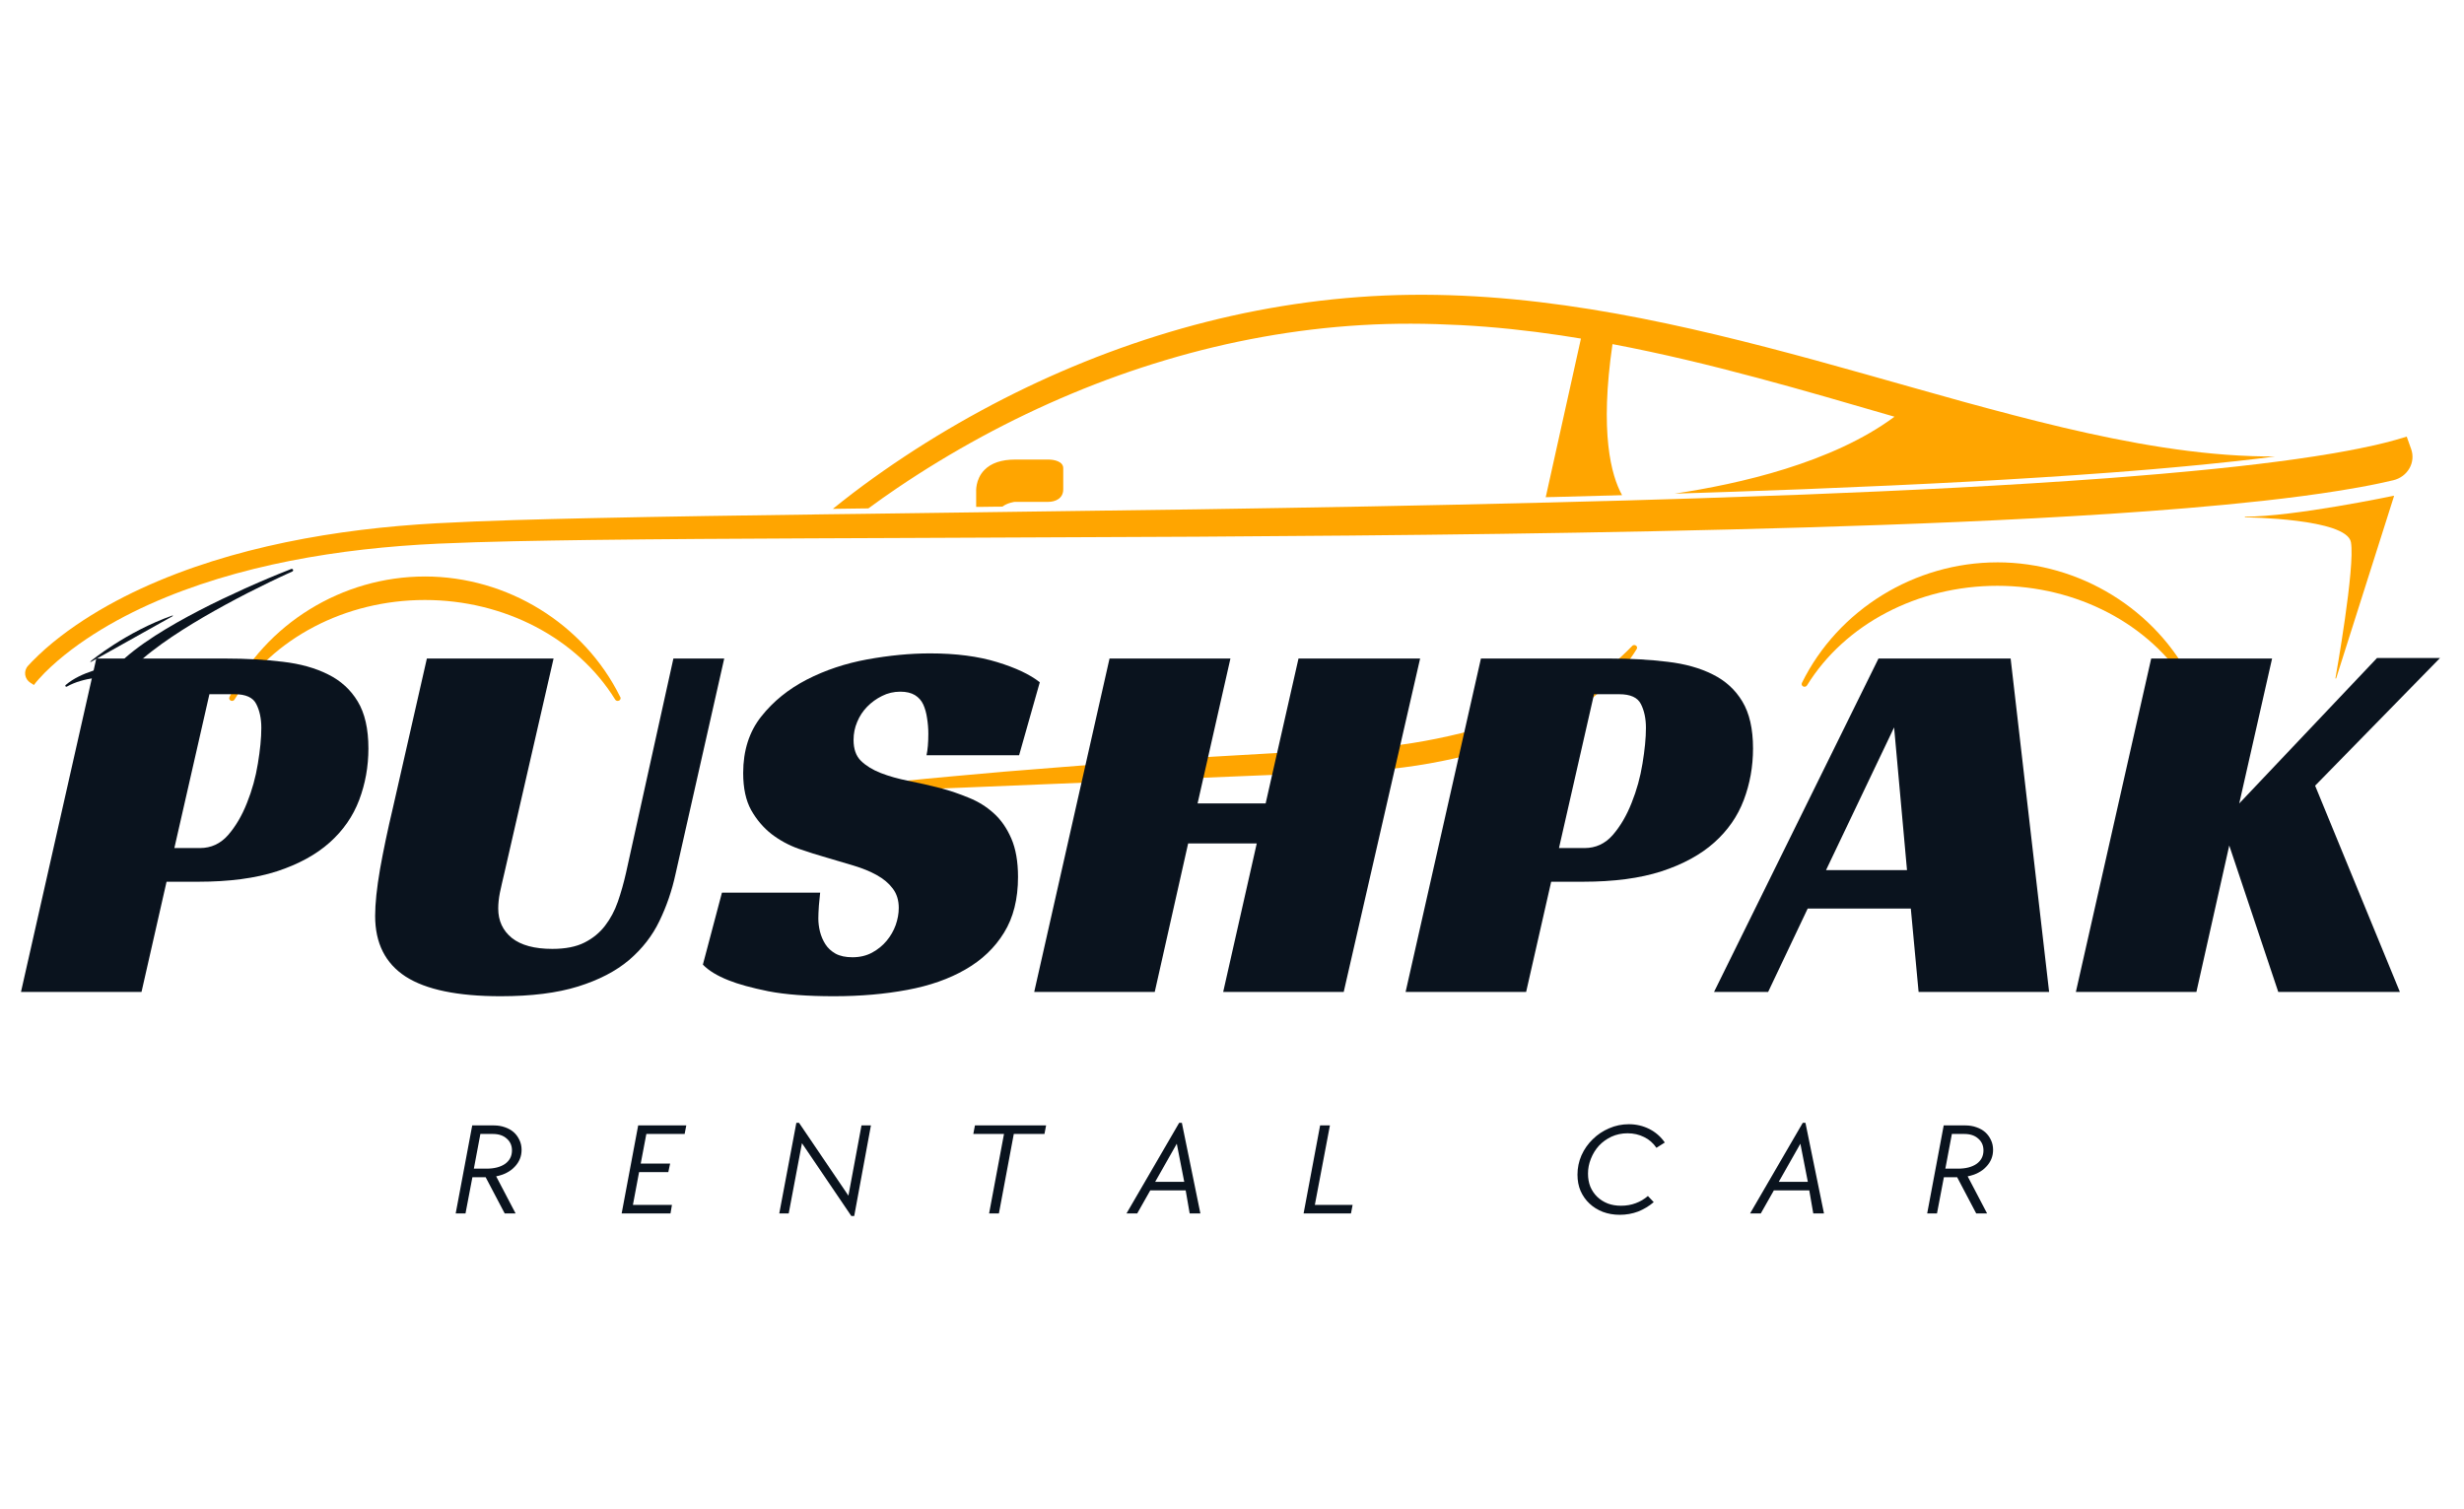 <?xml version="1.0" encoding="UTF-8" standalone="no"?>
<!-- Created with Inkscape (http://www.inkscape.org/) -->

<svg
   width="240"
   height="147"
   viewBox="0 0 63.5 38.894"
   version="1.1"
   id="svg5"
   xml:space="preserve"
   inkscape:export-filename="custom-12.png"
   inkscape:export-xdpi="96"
   inkscape:export-ydpi="96"
   xmlns:inkscape="http://www.inkscape.org/namespaces/inkscape"
   xmlns:sodipodi="http://sodipodi.sourceforge.net/DTD/sodipodi-0.dtd"
   xmlns="http://www.w3.org/2000/svg"
   xmlns:svg="http://www.w3.org/2000/svg"><sodipodi:namedview
     id="namedview7"
     pagecolor="#ffffff"
     bordercolor="#000000"
     borderopacity="0.25"
     inkscape:showpageshadow="2"
     inkscape:pageopacity="0.0"
     inkscape:pagecheckerboard="0"
     inkscape:deskcolor="#d1d1d1"
     inkscape:document-units="mm"
     showgrid="false" /><defs
     id="defs2"><clipPath
       id="af8e712120"><path
         d="M 154,142.711 H 279 V 163 H 154 Z m 0,0"
         clip-rule="nonzero"
         id="path289" /></clipPath><clipPath
       id="c7d6f990c8"><path
         d="m 155.352,175.008 h 68.316 v 13.453 h -68.316 z m 0,0"
         clip-rule="nonzero"
         id="path292" /></clipPath><clipPath
       id="f48ccbf043"><path
         d="M 84.824,155.793 H 290.324 v 22.914 H 84.824 Z m 0,0"
         clip-rule="nonzero"
         id="path295" /></clipPath></defs><g
     inkscape:label="Layer 1"
     inkscape:groupmode="layer"
     id="layer1"><g
       id="g1224"
       transform="matrix(0.269,0,0,0.215,-18.704,-20.27)"><g
         id="g602"
         transform="matrix(1.113,0,0,1.311,-22.473,-57.841)"><path
           fill="#0a131e"
           d="m 107.887,168.121 c -0.027,-0.062 -0.098,-0.09 -0.16,-0.066 l -0.004,0.004 c -1.352,0.559 -2.68,1.16 -4,1.789 -1.316,0.633 -2.625,1.293 -3.91,2 -1.289,0.711 -2.559,1.465 -3.793,2.305 -0.613,0.422 -1.223,0.867 -1.812,1.352 -0.484,0.402 -0.957,0.828 -1.406,1.312 -0.031,0.004 -0.066,0.012 -0.102,0.016 -0.23,0.043 -0.457,0.086 -0.684,0.137 -0.449,0.102 -0.891,0.227 -1.324,0.379 -0.859,0.301 -1.703,0.703 -2.363,1.301 l -0.016,0.008 c -0.031,0.031 -0.039,0.082 -0.016,0.117 0.027,0.047 0.082,0.059 0.125,0.031 0.715,-0.43 1.543,-0.656 2.375,-0.789 0.418,-0.066 0.84,-0.105 1.262,-0.125 0.422,-0.016 0.852,-0.019 1.266,0.008 l 0.066,0.008 0.043,-0.055 c 0.891,-1.129 2.008,-2.07 3.152,-2.953 1.156,-0.879 2.363,-1.68 3.598,-2.449 1.234,-0.762 2.492,-1.488 3.766,-2.184 1.277,-0.691 2.566,-1.359 3.875,-1.984 0.059,-0.027 0.086,-0.098 0.062,-0.16"
           fill-opacity="1"
           fill-rule="nonzero"
           id="path304" /><path
           fill="#0a131e"
           d="m 90.469,176.555 c 0.004,0 0.012,0 0.016,-0.004 l 7.047,-4.188 c 0.012,-0.008 0.016,-0.023 0.008,-0.039 -0.004,-0.016 -0.02,-0.023 -0.035,-0.016 -4.016,1.504 -7.027,4.168 -7.055,4.191 -0.012,0.012 -0.016,0.031 -0.004,0.043 0.004,0.008 0.016,0.012 0.023,0.012"
           fill-opacity="1"
           fill-rule="nonzero"
           id="path306" /><path
           fill="#ffa500"
           d="m 288.723,161.371 c -0.008,-0.008 -0.019,-0.012 -0.031,-0.008 -0.086,0.019 -8.582,1.91 -12.77,1.91 -0.019,0 -0.031,0.012 -0.031,0.027 0,0.019 0.012,0.031 0.031,0.031 0.086,0.004 8.727,0.102 9.102,2.273 0.383,2.23 -1.312,12.332 -1.332,12.434 0,0.016 0.008,0.031 0.023,0.035 0.004,0 0.008,0 0.008,0 0.012,0 0.023,-0.008 0.031,-0.023 l 4.977,-16.648 c 0,-0.012 0,-0.023 -0.008,-0.031"
           fill-opacity="1"
           fill-rule="nonzero"
           id="path308" /><g
           clip-path="url(#af8e712120)"
           id="g312"><path
             fill="#ffa500"
             d="m 157.414,162.512 c 0.809,-0.633 1.633,-1.25 2.469,-1.852 2.352,-1.691 4.793,-3.262 7.301,-4.707 5.016,-2.883 10.32,-5.258 15.805,-6.996 5.484,-1.742 11.156,-2.84 16.859,-3.199 1.43,-0.09 2.844,-0.133 4.293,-0.129 1.406,0 2.852,0.055 4.273,0.129 2.859,0.16 5.719,0.484 8.566,0.934 0.59,0.094 1.176,0.191 1.766,0.297 l -3.031,14.504 c 0.086,0 0.172,-0.008 0.258,-0.008 h 0.019 c 0.035,0 0.07,-0.004 0.102,-0.004 0.086,0 0.172,-0.004 0.266,-0.008 0.039,0 0.078,0 0.113,0 1.555,-0.043 2.934,-0.082 4.219,-0.121 h 0.008 l 0.793,-0.019 0.047,-0.004 0.191,-0.004 c 0.055,0 0.105,-0.004 0.164,-0.008 0.082,0 0.16,-0.004 0.25,-0.004 0.043,0 0.09,-0.004 0.141,-0.008 -0.945,-1.816 -1.934,-5.723 -0.824,-13.809 4.18,0.84 8.336,1.906 12.48,3.086 3.93,1.113 7.848,2.336 11.793,3.551 -5.344,4.219 -13.391,6.156 -18.926,7.031 0.68,-0.019 1.359,-0.043 2.043,-0.066 l 0.645,-0.023 h 0.004 c 0.738,-0.023 1.48,-0.051 2.223,-0.078 2.082,-0.074 4.164,-0.156 6.23,-0.238 10.52,-0.441 18.562,-0.902 26.086,-1.496 0.121,-0.008 0.242,-0.016 0.359,-0.027 0.562,-0.047 1.129,-0.09 1.691,-0.141 1.258,-0.105 2.445,-0.211 3.594,-0.324 0.379,-0.035 0.746,-0.074 1.117,-0.109 h 0.004 c 0.098,-0.008 0.195,-0.019 0.293,-0.031 0.277,-0.023 0.551,-0.051 0.82,-0.082 0.094,-0.012 0.191,-0.019 0.285,-0.027 0.363,-0.039 0.723,-0.078 1.094,-0.121 1.23,-0.129 2.48,-0.277 3.719,-0.434 0.516,-0.066 1.008,-0.133 1.484,-0.199 -0.297,0.004 -0.59,0.004 -0.891,-0.004 -2.926,-0.039 -5.852,-0.352 -8.75,-0.824 -5.801,-0.953 -11.492,-2.52 -17.152,-4.164 -5.66,-1.66 -11.297,-3.43 -16.996,-4.996 -5.699,-1.566 -11.465,-2.949 -17.324,-3.824 -5.855,-0.875 -11.82,-1.234 -17.738,-0.766 -5.914,0.457 -11.766,1.676 -17.391,3.551 -5.629,1.875 -11.039,4.387 -16.141,7.418 -2.547,1.512 -5.02,3.152 -7.406,4.922 -1.191,0.883 -2.359,1.797 -3.5,2.75 -0.289,0.238 -0.574,0.48 -0.859,0.727 0.809,-0.008 1.613,-0.023 2.422,-0.035 l 0.641,-0.008"
             fill-opacity="1"
             fill-rule="nonzero"
             id="path310" /></g><path
           fill="#ffa500"
           d="m 166.809,162.379 h 0.125 l 1.336,-0.019 0.141,-0.004 h 0.344 l 0.191,-0.004 c 0.445,-0.352 1.031,-0.43 1.062,-0.434 h 2.887 c 0.594,0 1.289,-0.297 1.289,-1.141 v -1.938 c 0,-0.625 -0.797,-0.789 -1.27,-0.789 h -2.867 c -1.18,0 -2.07,0.32 -2.652,0.953 -0.797,0.871 -0.707,2 -0.707,2.039 v 1.336 h 0.121"
           fill-opacity="1"
           fill-rule="nonzero"
           id="path314" /><path
           fill="#ffa500"
           d="m 119.234,168.742 c -7.113,0 -13.715,4.328 -16.82,11.027 -0.055,0.117 -0.008,0.262 0.109,0.32 0.117,0.062 0.258,0.019 0.324,-0.094 3.27,-5.617 9.547,-9.105 16.387,-9.105 6.84,0 13.117,3.488 16.383,9.105 0.047,0.078 0.129,0.121 0.215,0.121 0,0 0.004,0 0.004,0 0.137,0 0.246,-0.109 0.246,-0.246 0,-0.055 -0.016,-0.102 -0.047,-0.145 -3.113,-6.672 -9.703,-10.984 -16.801,-10.984"
           fill-opacity="1"
           fill-rule="nonzero"
           id="path316" /><path
           fill="#ffa500"
           d="m 254.586,167.449 c -7.109,0 -13.715,4.328 -16.82,11.023 -0.055,0.121 -0.008,0.262 0.109,0.324 0.117,0.062 0.262,0.019 0.328,-0.094 3.266,-5.617 9.543,-9.109 16.383,-9.109 6.84,0 13.121,3.492 16.387,9.109 0.043,0.078 0.129,0.121 0.211,0.121 0.004,0 0.004,0 0.004,0 0.137,0 0.246,-0.109 0.246,-0.246 0,-0.055 -0.016,-0.105 -0.047,-0.145 -3.113,-6.672 -9.703,-10.984 -16.801,-10.984"
           fill-opacity="1"
           fill-rule="nonzero"
           id="path318" /><g
           clip-path="url(#c7d6f990c8)"
           id="g322"><path
             fill="#ffa500"
             d="m 223.156,175.09 -0.035,0.039 c -2.012,2.203 -4.297,3.844 -6.805,5.078 -2.496,1.25 -5.156,2.152 -7.895,2.863 -2.73,0.711 -5.566,1.211 -8.391,1.402 l -4.402,0.219 -4.438,0.273 c -2.957,0.184 -5.914,0.348 -8.871,0.578 -2.953,0.219 -5.91,0.414 -8.863,0.676 l -4.434,0.375 -4.43,0.422 c -2.949,0.281 -5.902,0.605 -8.852,0.965 l -0.019,0.004 c -0.125,0.016 -0.219,0.125 -0.215,0.254 0.008,0.137 0.121,0.242 0.258,0.234 l 35.512,-1.551 8.883,-0.387 c 2.973,-0.195 5.926,-0.672 8.805,-1.438 2.875,-0.777 5.691,-1.863 8.246,-3.434 1.273,-0.785 2.477,-1.695 3.555,-2.746 1.078,-1.047 2.023,-2.238 2.781,-3.543 0.055,-0.098 0.039,-0.223 -0.047,-0.301 -0.098,-0.09 -0.254,-0.086 -0.344,0.016"
             fill-opacity="1"
             fill-rule="nonzero"
             id="path320" /></g><g
           clip-path="url(#f48ccbf043)"
           id="g326"><path
             fill="#ffa500"
             d="m 289.828,155.953 c -1.262,0.422 -2.555,0.754 -3.867,1.035 -0.066,0.016 -0.133,0.031 -0.203,0.047 -0.738,0.16 -1.484,0.301 -2.23,0.441 -2.141,0.387 -4.293,0.699 -6.449,0.977 -1.242,0.156 -2.484,0.305 -3.73,0.438 -0.367,0.039 -0.73,0.082 -1.098,0.117 -0.367,0.039 -0.734,0.078 -1.105,0.113 -1.668,0.168 -3.34,0.324 -5.016,0.461 -0.684,0.062 -1.367,0.117 -2.051,0.172 -8.688,0.684 -17.395,1.133 -26.105,1.496 -3.035,0.121 -6.07,0.234 -9.105,0.34 -1,0.035 -2,0.066 -3,0.098 h -0.008 c -1.098,0.039 -2.195,0.074 -3.293,0.105 -0.137,0.004 -0.277,0.008 -0.414,0.012 -0.137,0.004 -0.273,0.008 -0.414,0.012 -0.32,0.012 -0.641,0.016 -0.961,0.027 -0.023,0 -0.047,0 -0.07,0 h -0.004 c -1.441,0.047 -2.887,0.086 -4.332,0.121 -0.125,0.008 -0.254,0.008 -0.379,0.012 -0.129,0.004 -0.254,0.008 -0.379,0.008 -9.98,0.27 -19.957,0.453 -29.938,0.617 l -17.133,0.246 h -0.133 l -0.133,0.004 -1.344,0.019 -0.125,0.004 h -0.121 l -7.172,0.102 -2.734,0.039 c -1.004,0.012 -2.004,0.027 -3.008,0.039 -6.805,0.098 -13.613,0.199 -20.422,0.355 -4.363,0.105 -8.723,0.215 -13.086,0.465 -4.367,0.254 -8.727,0.797 -13.012,1.738 -4.277,0.945 -8.488,2.293 -12.441,4.23 -1.977,0.969 -3.883,2.09 -5.664,3.391 -0.891,0.652 -1.75,1.352 -2.562,2.105 -0.402,0.383 -0.797,0.773 -1.172,1.184 -0.113,0.125 -0.227,0.25 -0.336,0.379 -0.414,0.48 -0.312,1.215 0.215,1.566 l 0.289,0.191 c 0.047,-0.07 0.125,-0.176 0.195,-0.266 0.074,-0.098 0.152,-0.191 0.234,-0.285 0.16,-0.191 0.328,-0.383 0.504,-0.57 0.352,-0.371 0.719,-0.734 1.105,-1.086 0.766,-0.699 1.586,-1.355 2.438,-1.965 1.711,-1.227 3.551,-2.281 5.457,-3.195 3.832,-1.828 7.93,-3.098 12.113,-3.98 4.18,-0.875 8.457,-1.363 12.746,-1.574 4.312,-0.203 8.672,-0.27 13.023,-0.336 6.305,-0.082 12.617,-0.121 18.938,-0.148 0.598,-0.004 1.195,-0.004 1.793,-0.008 1.805,-0.008 3.609,-0.016 5.418,-0.023 l 26.168,-0.121 c 17.453,-0.113 34.906,-0.301 52.383,-0.848 8.738,-0.277 17.48,-0.641 26.238,-1.246 4.383,-0.309 8.766,-0.676 13.168,-1.191 2.203,-0.262 4.41,-0.559 6.637,-0.941 1.113,-0.191 2.23,-0.402 3.359,-0.656 0.387,-0.09 0.773,-0.18 1.164,-0.277 1.246,-0.312 1.957,-1.637 1.543,-2.859 l -0.379,-1.129"
             fill-opacity="1"
             fill-rule="nonzero"
             id="path324" /></g><g
           fill="#0a131e"
           fill-opacity="1"
           id="g334"><g
             transform="translate(84.469,206.726)"
             id="g332"><g
               id="g330"><path
                 d="m 15.406,-13.156 c 0.957,0 1.766,-0.395 2.422,-1.188 0.656,-0.801 1.195,-1.781 1.625,-2.938 0.438,-1.156 0.75,-2.352 0.938,-3.594 0.195,-1.25 0.297,-2.336 0.297,-3.266 0,-0.863 -0.148,-1.594 -0.438,-2.188 -0.281,-0.594 -0.902,-0.891 -1.859,-0.891 H 16.219 l -3.016,14.062 z m -2.875,3.078 L 10.375,0 H 0 L 6.484,-30.484 H 17.562 c 1.82,0 3.484,0.102 4.984,0.297 1.508,0.188 2.805,0.574 3.891,1.156 1.094,0.574 1.941,1.398 2.547,2.469 0.613,1.074 0.922,2.508 0.922,4.297 0,1.656 -0.266,3.23 -0.797,4.719 -0.531,1.492 -1.383,2.789 -2.547,3.891 -1.168,1.105 -2.68,1.98 -4.531,2.625 -1.855,0.637 -4.109,0.953 -6.766,0.953 z m 0,0"
                 id="path328" /></g></g></g><g
           fill="#0a131e"
           fill-opacity="1"
           id="g342"><g
             transform="translate(113.269,206.726)"
             id="g340"><g
               id="g338"><path
                 d="m 12.812,-10.891 c -0.156,0.699 -0.289,1.309 -0.391,1.828 -0.094,0.512 -0.141,0.992 -0.141,1.438 0,1.117 0.391,2.012 1.172,2.688 0.789,0.668 1.953,1 3.484,1 1.125,0 2.047,-0.191 2.766,-0.578 0.719,-0.383 1.305,-0.895 1.766,-1.531 0.469,-0.645 0.836,-1.379 1.109,-2.203 0.27,-0.832 0.504,-1.711 0.703,-2.641 l 4.078,-19.594 h 4.375 l -4.188,19.688 c -0.312,1.531 -0.777,2.969 -1.391,4.312 -0.605,1.344 -1.477,2.531 -2.609,3.562 -1.137,1.023 -2.602,1.828 -4.391,2.422 -1.793,0.594 -4.016,0.891 -6.672,0.891 -3.688,0 -6.414,-0.598 -8.172,-1.797 -1.75,-1.207 -2.625,-3.055 -2.625,-5.547 0,-1.125 0.141,-2.551 0.422,-4.281 0.289,-1.727 0.66,-3.598 1.109,-5.609 l 2.922,-13.641 h 10.906 z m 0,0"
                 id="path336" /></g></g></g><g
           fill="#0a131e"
           fill-opacity="1"
           id="g350"><g
             transform="translate(143.509,206.726)"
             id="g348"><g
               id="g346"><path
                 d="m 18.906,-21.641 c 0.102,-0.488 0.156,-1.145 0.156,-1.969 0,-0.488 -0.039,-0.961 -0.109,-1.422 -0.062,-0.469 -0.172,-0.883 -0.328,-1.25 -0.156,-0.363 -0.398,-0.648 -0.719,-0.859 -0.324,-0.207 -0.742,-0.312 -1.25,-0.312 -0.574,0 -1.102,0.133 -1.578,0.391 -0.48,0.25 -0.906,0.578 -1.281,0.984 -0.367,0.398 -0.652,0.859 -0.859,1.391 -0.211,0.523 -0.312,1.07 -0.312,1.641 0,0.836 0.211,1.477 0.641,1.922 0.438,0.449 1.004,0.82 1.703,1.109 0.707,0.293 1.508,0.531 2.406,0.719 0.895,0.188 1.82,0.414 2.781,0.672 0.801,0.23 1.602,0.523 2.406,0.875 0.801,0.344 1.508,0.812 2.125,1.406 0.625,0.594 1.129,1.367 1.516,2.312 0.383,0.938 0.578,2.109 0.578,3.516 0,2.023 -0.402,3.719 -1.203,5.094 -0.793,1.375 -1.898,2.496 -3.312,3.359 C 20.859,-1.195 19.188,-0.57 17.25,-0.188 15.32,0.195 13.219,0.391 10.938,0.391 8.633,0.391 6.754,0.238 5.297,-0.062 3.848,-0.375 2.707,-0.707 1.875,-1.062 0.883,-1.477 0.145,-1.957 -0.344,-2.5 L 1.297,-9.078 H 9.75 c -0.031,0.293 -0.07,0.688 -0.109,1.188 -0.031,0.492 -0.047,0.883 -0.047,1.172 0,0.387 0.047,0.789 0.141,1.203 0.102,0.418 0.258,0.805 0.469,1.156 0.207,0.344 0.5,0.633 0.875,0.859 0.383,0.219 0.867,0.328 1.453,0.328 0.633,0 1.195,-0.141 1.688,-0.422 0.5,-0.289 0.914,-0.648 1.25,-1.078 0.344,-0.438 0.602,-0.914 0.781,-1.438 0.176,-0.531 0.266,-1.055 0.266,-1.578 0,-0.695 -0.172,-1.285 -0.516,-1.766 -0.336,-0.477 -0.789,-0.883 -1.359,-1.219 -0.574,-0.344 -1.242,-0.633 -2,-0.875 -0.75,-0.238 -1.527,-0.484 -2.328,-0.734 -0.762,-0.227 -1.57,-0.5 -2.422,-0.812 C 7.047,-13.414 6.27,-13.863 5.562,-14.438 4.863,-15.02 4.281,-15.75 3.812,-16.625 3.352,-17.508 3.125,-18.641 3.125,-20.016 c 0,-2.051 0.516,-3.77 1.547,-5.156 1.039,-1.395 2.352,-2.523 3.938,-3.391 1.582,-0.863 3.316,-1.477 5.203,-1.844 1.895,-0.363 3.691,-0.547 5.391,-0.547 2.238,0 4.164,0.266 5.781,0.797 1.613,0.523 2.836,1.137 3.672,1.844 l -1.781,6.672 z m 0,0"
                 id="path344" /></g></g></g><g
           fill="#0a131e"
           fill-opacity="1"
           id="g358"><g
             transform="translate(171.685,206.726)"
             id="g356"><g
               id="g354"><path
                 d="m 26.641,0 h -10.375 L 19.156,-13.578 H 13.25 L 10.375,0 H 0 l 6.484,-30.484 h 10.406 l -2.828,13.25 h 5.859 l 2.828,-13.25 h 10.469 z m 0,0"
                 id="path352" /></g></g></g><g
           fill="#0a131e"
           fill-opacity="1"
           id="g366"><g
             transform="translate(203.653,206.726)"
             id="g364"><g
               id="g362"><path
                 d="m 15.406,-13.156 c 0.957,0 1.766,-0.395 2.422,-1.188 0.656,-0.801 1.195,-1.781 1.625,-2.938 0.438,-1.156 0.75,-2.352 0.938,-3.594 0.195,-1.25 0.297,-2.336 0.297,-3.266 0,-0.863 -0.148,-1.594 -0.438,-2.188 -0.281,-0.594 -0.902,-0.891 -1.859,-0.891 H 16.219 l -3.016,14.062 z m -2.875,3.078 L 10.375,0 H 0 L 6.484,-30.484 H 17.562 c 1.82,0 3.484,0.102 4.984,0.297 1.508,0.188 2.805,0.574 3.891,1.156 1.094,0.574 1.941,1.398 2.547,2.469 0.613,1.074 0.922,2.508 0.922,4.297 0,1.656 -0.266,3.23 -0.797,4.719 -0.531,1.492 -1.383,2.789 -2.547,3.891 -1.168,1.105 -2.68,1.98 -4.531,2.625 -1.855,0.637 -4.109,0.953 -6.766,0.953 z m 0,0"
                 id="path360" /></g></g></g><g
           fill="#0a131e"
           fill-opacity="1"
           id="g374"><g
             transform="translate(232.452,206.726)"
             id="g372"><g
               id="g370"><path
                 d="M 26.594,0 H 15.359 L 14.688,-7.625 H 5.812 L 2.406,0 H -2.25 l 14.156,-30.484 h 11.375 z M 7.391,-11.141 h 6.969 L 13.25,-24.188 Z m 0,0"
                 id="path368" /></g></g></g><g
           fill="#0a131e"
           fill-opacity="1"
           id="g382"><g
             transform="translate(261.348,206.726)"
             id="g380"><g
               id="g378"><path
                 d="M 14.062,-17.234 25.922,-30.531 h 5.422 l -10.75,11.672 L 27.891,0 H 17.422 L 13.203,-13.391 10.375,0 H 0 l 6.484,-30.484 h 10.406 z m 0,0"
                 id="path376" /></g></g></g><g
           fill="#0a131e"
           fill-opacity="1"
           id="g390"><g
             transform="translate(120.81,226.976)"
             id="g388"><g
               id="g386"><path
                 d="m 2.5,-8.047 h 1.875 c 0.344,0 0.66,0.059 0.953,0.172 0.289,0.105 0.539,0.258 0.75,0.453 0.207,0.199 0.367,0.434 0.484,0.703 0.125,0.273 0.188,0.574 0.188,0.906 0,0.594 -0.199,1.109 -0.594,1.547 -0.387,0.438 -0.918,0.73 -1.594,0.875 L 6.234,0 h -0.938 L 3.656,-3.312 H 2.516 L 1.922,0 h -0.844 z m 1.219,3.953 c 0.676,0 1.211,-0.145 1.609,-0.438 0.395,-0.301 0.594,-0.711 0.594,-1.234 0,-0.445 -0.152,-0.805 -0.453,-1.078 C 5.176,-7.125 4.781,-7.266 4.281,-7.266 H 3.203 l -0.562,3.172 z m 0,0"
                 id="path384" /></g></g></g><g
           fill="#0a131e"
           fill-opacity="1"
           id="g398"><g
             transform="translate(135.096,226.976)"
             id="g396"><g
               id="g394"><path
                 d="M 2.5,-8.047 H 6.641 L 6.5,-7.266 H 3.203 L 2.719,-4.562 H 5.25 L 5.094,-3.781 H 2.578 l -0.531,3 H 5.406 L 5.281,0 H 1.078 Z m 0,0"
                 id="path392" /></g></g></g><g
           fill="#0a131e"
           fill-opacity="1"
           id="g406"><g
             transform="translate(148.662,226.976)"
             id="g404"><g
               id="g402"><path
                 d="M 3.031,-6.422 1.891,0 h -0.812 l 1.469,-8.281 H 2.781 l 4.25,6.656 1.125,-6.422 h 0.812 l -1.438,8.281 h -0.25 z m 0,0"
                 id="path400" /></g></g></g><g
           fill="#0a131e"
           fill-opacity="1"
           id="g414"><g
             transform="translate(164.865,226.976)"
             id="g412"><g
               id="g410"><path
                 d="M 4.219,-7.266 H 1.578 l 0.141,-0.781 h 6.125 l -0.141,0.781 H 5.062 L 3.781,0 H 2.938 Z m 0,0"
                 id="path408" /></g></g></g><g
           fill="#0a131e"
           fill-opacity="1"
           id="g422"><g
             transform="translate(179.27,226.976)"
             id="g420"><g
               id="g418"><path
                 d="M 4.891,-8.281 H 5.125 L 6.719,0 H 5.797 L 5.453,-2.109 H 2.406 L 1.281,0 H 0.359 Z m 0.438,5.391 L 4.688,-6.375 2.828,-2.891 Z m 0,0"
                 id="path416" /></g></g></g><g
           fill="#0a131e"
           fill-opacity="1"
           id="g430"><g
             transform="translate(193.795,226.976)"
             id="g428"><g
               id="g426"><path
                 d="M 2.5,-8.047 H 3.344 L 2.047,-0.781 h 3.25 L 5.156,0 H 1.078 Z m 0,0"
                 id="path424" /></g></g></g><g
           fill="#0a131e"
           fill-opacity="1"
           id="g444"><g
             transform="translate(217.151,226.976)"
             id="g442"><g
               id="g440"><path
                 d="M 4.938,0.125 C 4.414,0.125 3.93,0.035 3.484,-0.141 3.035,-0.328 2.648,-0.582 2.328,-0.906 2.004,-1.227 1.75,-1.613 1.562,-2.062 1.383,-2.508 1.297,-3.004 1.297,-3.547 c 0,-0.613 0.113,-1.203 0.344,-1.766 0.238,-0.562 0.562,-1.051 0.969,-1.469 0.406,-0.426 0.875,-0.758 1.406,-1 0.539,-0.25 1.109,-0.375 1.703,-0.375 0.633,0 1.223,0.148 1.766,0.438 0.539,0.293 0.984,0.703 1.328,1.234 L 8.094,-6 C 7.812,-6.438 7.457,-6.766 7.031,-6.984 6.602,-7.211 6.129,-7.328 5.609,-7.328 c -0.5,0 -0.965,0.105 -1.391,0.312 C 3.801,-6.805 3.441,-6.531 3.141,-6.188 2.848,-5.844 2.617,-5.445 2.453,-5 c -0.168,0.438 -0.25,0.891 -0.25,1.359 0,0.438 0.066,0.84 0.203,1.203 C 2.551,-2.082 2.75,-1.773 3,-1.516 c 0.258,0.262 0.562,0.465 0.906,0.609 0.344,0.137 0.723,0.203 1.141,0.203 0.457,0 0.879,-0.078 1.266,-0.234 0.395,-0.156 0.742,-0.375 1.047,-0.656 l 0.5,0.562 C 7.453,-0.664 7.004,-0.379 6.516,-0.172 6.023,0.023 5.5,0.125 4.938,0.125 Z m 0,0"
                 id="path438" /></g></g></g><g
           fill="#0a131e"
           fill-opacity="1"
           id="g452"><g
             transform="translate(232.947,226.976)"
             id="g450"><g
               id="g448"><path
                 d="M 4.891,-8.281 H 5.125 L 6.719,0 H 5.797 L 5.453,-2.109 H 2.406 L 1.281,0 H 0.359 Z m 0.438,5.391 L 4.688,-6.375 2.828,-2.891 Z m 0,0"
                 id="path446" /></g></g></g><g
           fill="#0a131e"
           fill-opacity="1"
           id="g460"><g
             transform="translate(247.472,226.976)"
             id="g458"><g
               id="g456"><path
                 d="m 2.5,-8.047 h 1.875 c 0.344,0 0.66,0.059 0.953,0.172 0.289,0.105 0.539,0.258 0.75,0.453 0.207,0.199 0.367,0.434 0.484,0.703 0.125,0.273 0.188,0.574 0.188,0.906 0,0.594 -0.199,1.109 -0.594,1.547 -0.387,0.438 -0.918,0.73 -1.594,0.875 L 6.234,0 h -0.938 L 3.656,-3.312 H 2.516 L 1.922,0 h -0.844 z m 1.219,3.953 c 0.676,0 1.211,-0.145 1.609,-0.438 0.395,-0.301 0.594,-0.711 0.594,-1.234 0,-0.445 -0.152,-0.805 -0.453,-1.078 C 5.176,-7.125 4.781,-7.266 4.281,-7.266 H 3.203 l -0.562,3.172 z m 0,0"
                 id="path454" /></g></g></g></g></g></g></svg>
